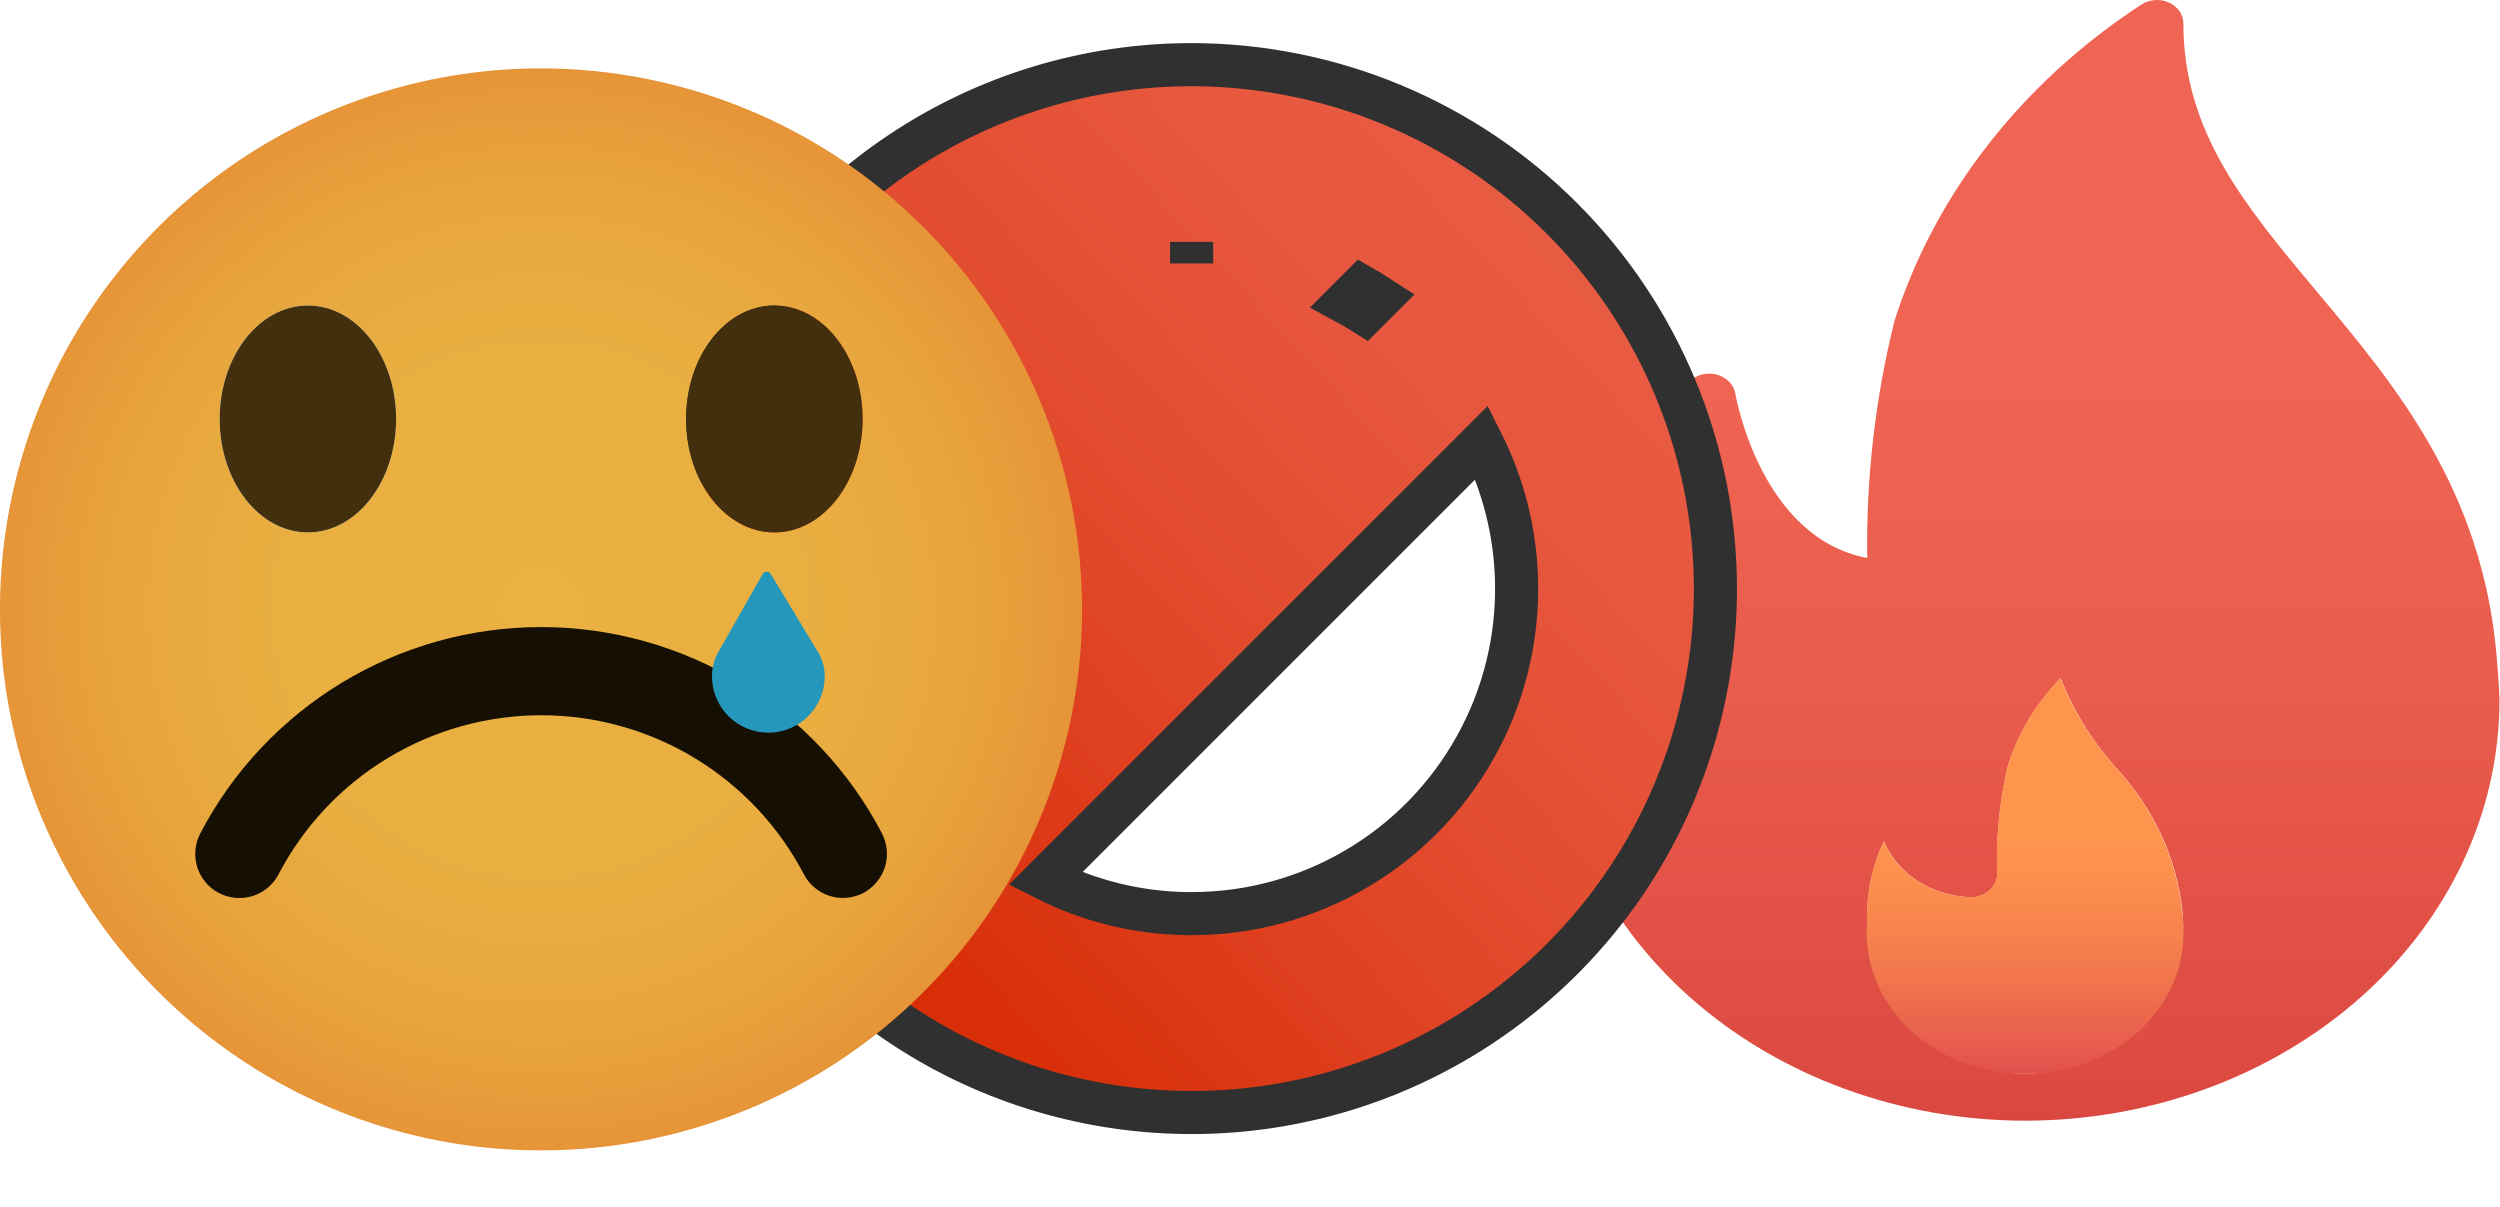 <svg width="29" height="14" viewBox="0 0 29 14" fill="none" xmlns="http://www.w3.org/2000/svg">
<path d="M28.961 7.611C28.794 5.672 27.776 4.457 26.877 3.385C26.047 2.392 25.327 1.535 25.327 0.271C25.326 0.221 25.311 0.172 25.282 0.13C25.253 0.088 25.211 0.053 25.161 0.03C25.111 0.007 25.055 -0.003 25 0.001C24.944 0.004 24.89 0.021 24.844 0.05C23.453 0.958 22.443 2.252 21.975 3.726C21.752 4.628 21.646 5.55 21.66 6.473C20.416 6.236 20.134 4.585 20.13 4.567C20.123 4.525 20.105 4.485 20.077 4.45C20.049 4.415 20.013 4.386 19.97 4.366C19.928 4.346 19.881 4.335 19.833 4.334C19.785 4.333 19.737 4.342 19.694 4.361C19.628 4.389 18.09 5.081 18.002 7.849C17.994 7.941 17.994 8.033 17.994 8.125C17.996 9.417 18.576 10.657 19.607 11.571C20.638 12.485 22.036 12.999 23.494 13H23.51C24.965 12.995 26.359 12.479 27.387 11.566C28.415 10.652 28.992 9.415 28.994 8.125C28.993 7.99 28.961 7.611 28.961 7.611ZM23.493 12.457C22.992 12.442 22.517 12.251 22.173 11.927C21.83 11.602 21.645 11.17 21.66 10.726C21.66 10.694 21.66 10.66 21.66 10.621C21.659 10.326 21.724 10.033 21.853 9.761C21.93 9.945 22.067 10.105 22.246 10.221C22.426 10.336 22.64 10.401 22.862 10.408C22.902 10.408 22.942 10.401 22.979 10.387C23.016 10.374 23.05 10.354 23.078 10.329C23.107 10.304 23.13 10.274 23.145 10.241C23.16 10.208 23.169 10.173 23.169 10.137C23.154 9.724 23.193 9.311 23.286 8.906C23.4 8.523 23.611 8.167 23.904 7.867C24.047 8.238 24.26 8.584 24.533 8.892C24.982 9.372 25.255 9.961 25.317 10.582C25.321 10.628 25.324 10.676 25.324 10.725C25.339 11.17 25.155 11.601 24.812 11.926C24.469 12.25 23.995 12.441 23.493 12.457Z" fill="url(#paint0_linear)"/>
<path d="M25.325 10.725C25.34 10.947 25.305 11.17 25.22 11.379C25.135 11.589 25.002 11.78 24.831 11.943C24.659 12.105 24.451 12.234 24.221 12.323C23.991 12.411 23.742 12.457 23.491 12.457C23.24 12.457 22.992 12.411 22.762 12.323C22.531 12.234 22.324 12.105 22.152 11.943C21.98 11.78 21.848 11.589 21.763 11.379C21.678 11.17 21.642 10.947 21.658 10.725C21.658 10.693 21.658 10.66 21.658 10.621C21.657 10.326 21.722 10.033 21.851 9.761C21.928 9.945 22.064 10.105 22.244 10.22C22.424 10.335 22.638 10.401 22.859 10.407C22.9 10.408 22.939 10.401 22.977 10.387C23.014 10.374 23.048 10.354 23.076 10.329C23.105 10.303 23.127 10.274 23.143 10.241C23.158 10.208 23.166 10.173 23.166 10.137C23.152 9.724 23.191 9.311 23.284 8.906C23.398 8.522 23.609 8.167 23.901 7.867C24.045 8.237 24.258 8.584 24.531 8.891C24.979 9.372 25.252 9.961 25.314 10.582C25.324 10.628 25.325 10.676 25.325 10.725Z" fill="url(#paint1_linear)"/>
<path d="M13.823 2.806C13.823 2.806 13.823 2.806 13.823 2.806L13.823 2.806ZM13.823 2.806L13.823 3.056M13.823 2.806L13.823 3.056M13.823 3.056L13.823 3.056M13.823 3.056C13.823 3.056 13.823 3.056 13.823 3.056M13.823 3.056L13.823 3.056L13.823 3.056ZM13.823 0.75L13.822 0.75C12.62 0.75 11.445 1.106 10.446 1.774C9.446 2.442 8.667 3.391 8.207 4.501C7.747 5.612 7.626 6.834 7.861 8.012C8.095 9.191 8.674 10.274 9.524 11.124C10.373 11.975 11.456 12.554 12.635 12.788C13.814 13.023 15.036 12.903 16.147 12.443C17.257 11.983 18.207 11.204 18.875 10.205C19.543 9.205 19.899 8.03 19.899 6.828V6.828C19.898 5.217 19.257 3.672 18.118 2.533C16.979 1.393 15.434 0.752 13.823 0.75ZM15.793 3.323L15.609 3.507C15.685 3.548 15.759 3.592 15.832 3.638L16.013 3.457C15.941 3.41 15.868 3.366 15.793 3.323ZM10.634 8.836C10.588 8.763 10.544 8.689 10.503 8.613L10.319 8.797C10.361 8.872 10.406 8.945 10.453 9.017L10.634 8.836ZM13.822 10.598L13.765 10.598C13.194 10.59 12.633 10.451 12.126 10.194L17.189 5.131C17.442 5.632 17.58 6.184 17.592 6.748C17.607 7.419 17.442 8.082 17.114 8.667C16.787 9.253 16.31 9.741 15.731 10.08C15.152 10.42 14.493 10.599 13.822 10.598Z" fill="url(#paint2_linear)" stroke="#303030" stroke-width="0.5"/>
<path d="M6.277 0.793C5.035 0.793 3.822 1.161 2.79 1.85C1.758 2.54 0.953 3.52 0.478 4.667C0.003 5.813 -0.122 7.075 0.12 8.293C0.362 9.51 0.96 10.628 1.838 11.506C2.715 12.384 3.833 12.982 5.051 13.224C6.268 13.466 7.53 13.342 8.677 12.867C9.824 12.393 10.804 11.588 11.494 10.556C12.183 9.524 12.552 8.311 12.552 7.07C12.55 5.406 11.889 3.811 10.712 2.634C9.536 1.457 7.941 0.795 6.277 0.793ZM3.571 6.176C3.003 6.176 2.548 5.587 2.548 4.86C2.548 4.133 3.005 3.544 3.571 3.544C4.137 3.544 4.595 4.133 4.595 4.86C4.595 5.587 4.137 6.176 3.571 6.176ZM8.982 6.176C8.414 6.176 7.959 5.587 7.959 4.86C7.959 4.133 8.416 3.544 8.982 3.544C9.548 3.544 10.006 4.133 10.006 4.86C10.006 5.587 9.548 6.176 8.982 6.176Z" fill="url(#paint3_radial)"/>
<path d="M10.014 10.359C9.894 10.421 9.754 10.433 9.625 10.393C9.496 10.352 9.388 10.262 9.325 10.142C9.034 9.585 8.596 9.119 8.059 8.794C7.522 8.469 6.906 8.297 6.278 8.297C5.65 8.297 5.034 8.469 4.497 8.794C3.96 9.119 3.522 9.585 3.231 10.142C3.2 10.202 3.157 10.255 3.106 10.298C3.054 10.341 2.995 10.373 2.931 10.394C2.866 10.414 2.799 10.421 2.732 10.415C2.665 10.409 2.6 10.39 2.54 10.359C2.48 10.328 2.427 10.286 2.384 10.234C2.341 10.182 2.308 10.123 2.288 10.059C2.268 9.994 2.261 9.927 2.267 9.86C2.273 9.793 2.292 9.728 2.323 9.668C2.7 8.946 3.269 8.341 3.966 7.919C4.663 7.497 5.462 7.274 6.277 7.274C7.092 7.274 7.891 7.497 8.588 7.919C9.286 8.341 9.854 8.946 10.231 9.668C10.293 9.789 10.306 9.929 10.265 10.058C10.224 10.187 10.134 10.295 10.014 10.359Z" fill="url(#paint4_radial)"/>
<path d="M8.983 6.176C9.548 6.176 10.006 5.587 10.006 4.86C10.006 4.133 9.548 3.544 8.983 3.544C8.417 3.544 7.959 4.133 7.959 4.86C7.959 5.587 8.417 6.176 8.983 6.176Z" fill="#422F0D"/>
<path d="M3.571 6.176C4.137 6.176 4.595 5.587 4.595 4.86C4.595 4.133 4.137 3.544 3.571 3.544C3.006 3.544 2.548 4.133 2.548 4.86C2.548 5.587 3.006 6.176 3.571 6.176Z" fill="#422F0D"/>
<path d="M9.473 7.538L8.941 6.659C8.936 6.651 8.929 6.644 8.921 6.639C8.913 6.634 8.903 6.632 8.894 6.632C8.884 6.632 8.875 6.634 8.867 6.639C8.858 6.644 8.851 6.651 8.847 6.659L8.344 7.544C8.288 7.634 8.259 7.739 8.259 7.845C8.259 8.019 8.328 8.185 8.45 8.308C8.573 8.43 8.739 8.499 8.913 8.499C9.086 8.499 9.253 8.43 9.375 8.308C9.498 8.185 9.567 8.019 9.567 7.845C9.567 7.736 9.534 7.628 9.473 7.537V7.538Z" fill="url(#paint5_radial)"/>
<defs>
<linearGradient id="paint0_linear" x1="23.494" y1="4.42" x2="23.494" y2="17.355" gradientUnits="userSpaceOnUse">
<stop stop-color="#EF6452"/>
<stop offset="0.252" stop-color="#EA5D4D"/>
<stop offset="0.607" stop-color="#DD4B42"/>
<stop offset="0.949" stop-color="#CC3333"/>
</linearGradient>
<linearGradient id="paint1_linear" x1="23.491" y1="9.694" x2="23.491" y2="12.943" gradientUnits="userSpaceOnUse">
<stop stop-color="#FF954D"/>
<stop offset="0.183" stop-color="#FC8E4D"/>
<stop offset="0.441" stop-color="#F47C4D"/>
<stop offset="0.741" stop-color="#E75E4D"/>
<stop offset="0.949" stop-color="#DD454D"/>
</linearGradient>
<linearGradient id="paint2_linear" x1="18.064" y1="2.923" x2="9.486" y2="10.814" gradientUnits="userSpaceOnUse">
<stop stop-color="#E85B43"/>
<stop offset="0.221" stop-color="#E6563C"/>
<stop offset="0.532" stop-color="#E1482A"/>
<stop offset="0.896" stop-color="#D9310C"/>
<stop offset="0.949" stop-color="#D82E07"/>
</linearGradient>
<radialGradient id="paint3_radial" cx="0" cy="0" r="1" gradientUnits="userSpaceOnUse" gradientTransform="translate(6.276 7.069) scale(8.221)">
<stop stop-color="#EAB242"/>
<stop offset="0.362" stop-color="#E9AF41"/>
<stop offset="0.562" stop-color="#E8A73E"/>
<stop offset="0.723" stop-color="#E69939"/>
<stop offset="0.863" stop-color="#E48632"/>
<stop offset="0.949" stop-color="#E2762D"/>
</radialGradient>
<radialGradient id="paint4_radial" cx="0" cy="0" r="1" gradientUnits="userSpaceOnUse" gradientTransform="translate(-541.173 466.462) rotate(89.312) scale(11.435 1.932)">
<stop offset="0.778" stop-color="#422F0D"/>
<stop offset="0.842" stop-color="#2F2109"/>
<stop offset="0.913" stop-color="#160F04"/>
</radialGradient>
<radialGradient id="paint5_radial" cx="0" cy="0" r="1" gradientUnits="userSpaceOnUse" gradientTransform="translate(238.643 7.216) scale(1.289)">
<stop offset="0.665" stop-color="#43BAE8"/>
<stop offset="0.786" stop-color="#37ADD7"/>
<stop offset="0.949" stop-color="#2497BA"/>
</radialGradient>
</defs>
</svg>
